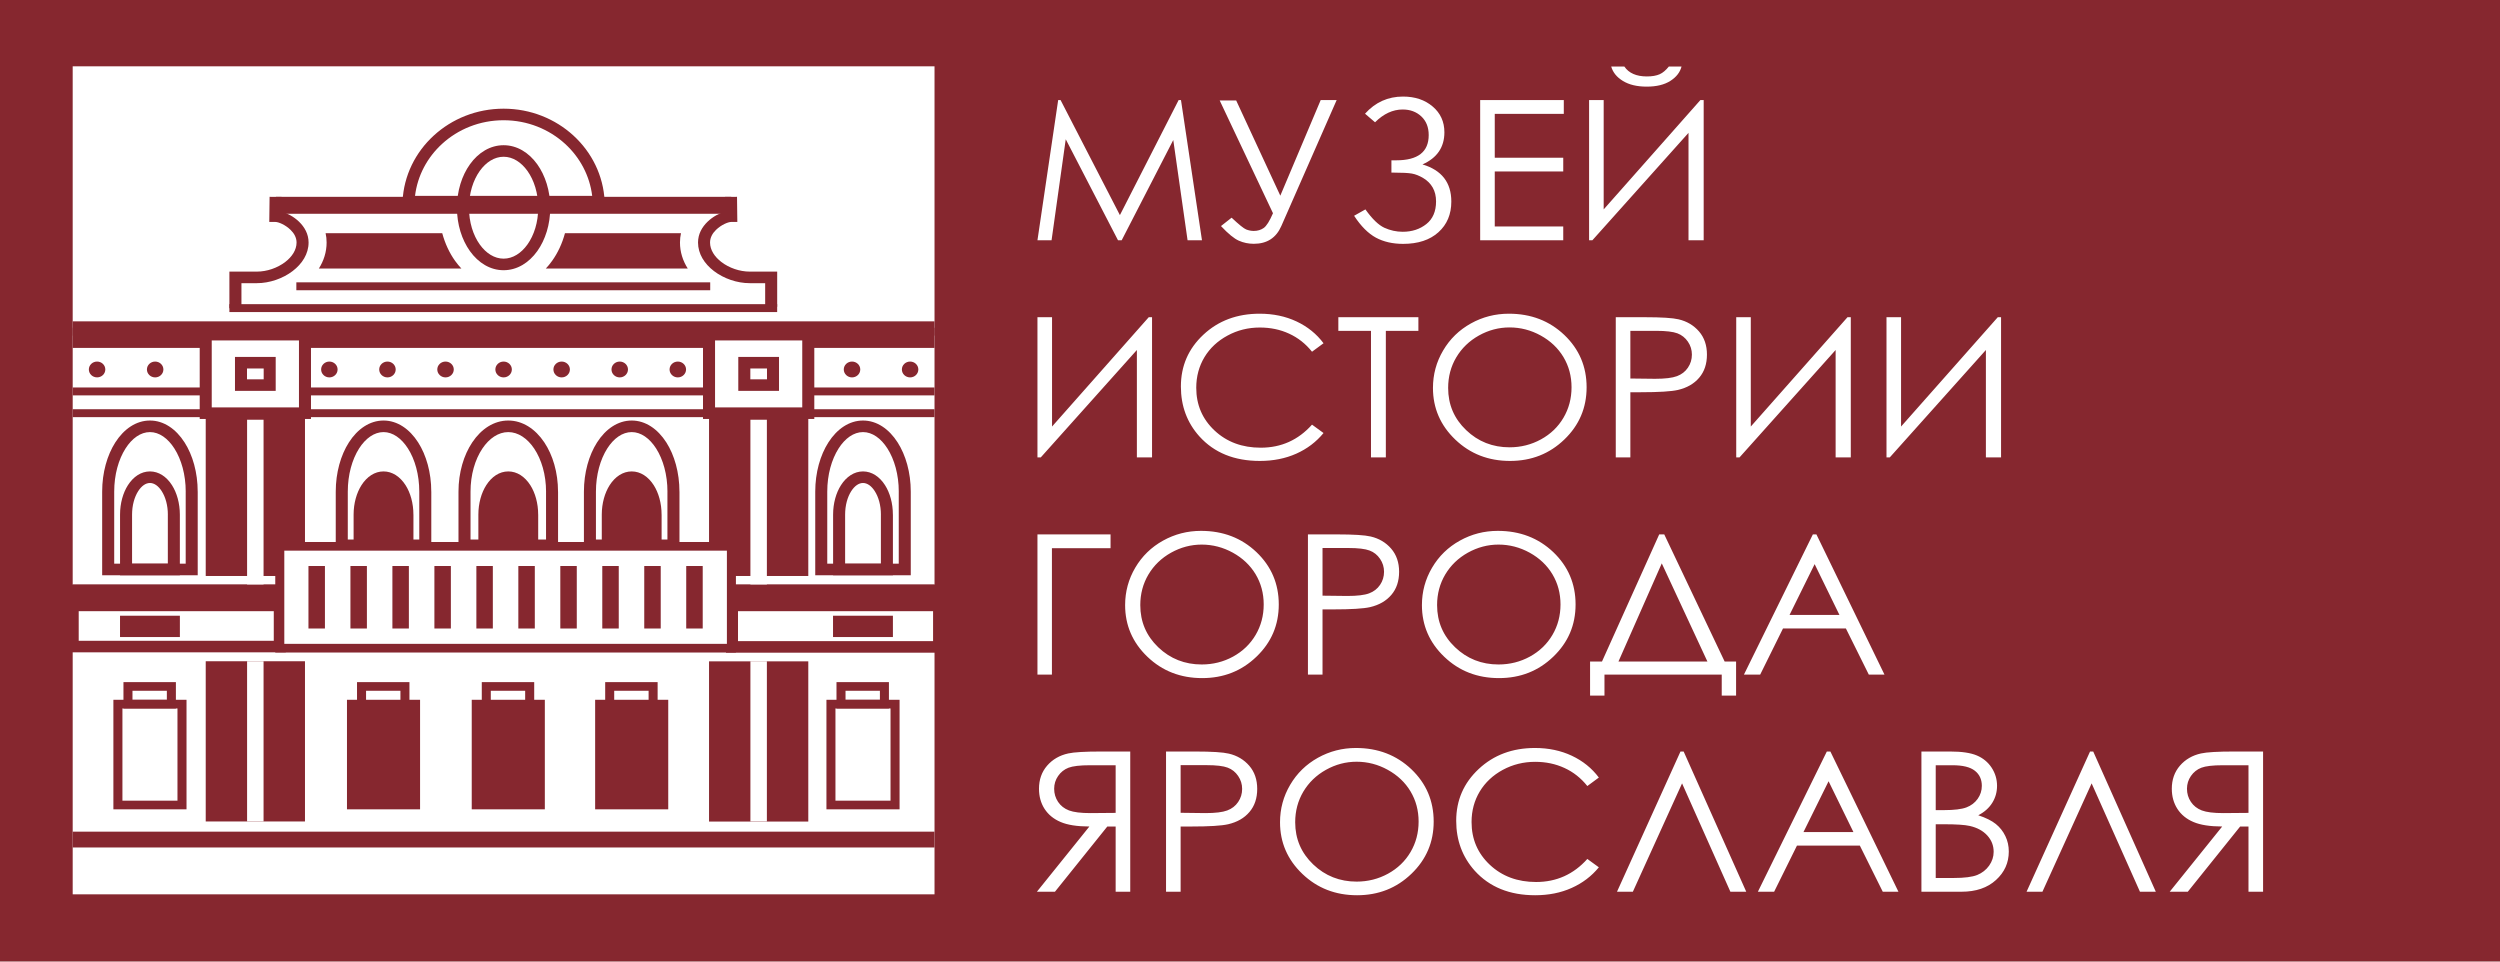 <svg width="104" height="40" viewBox="0 0 104 40" fill="none" xmlns="http://www.w3.org/2000/svg">
<rect width="104" height="40" fill="#86272F"/>
<path d="M67.026 2.767H67.572C67.665 2.905 67.79 3.008 67.948 3.077C68.104 3.146 68.291 3.18 68.508 3.18C68.728 3.18 68.905 3.149 69.041 3.089C69.176 3.029 69.302 2.92 69.424 2.767H69.952C69.891 3.006 69.738 3.204 69.489 3.364C69.239 3.524 68.911 3.604 68.504 3.604C68.099 3.604 67.77 3.525 67.514 3.368C67.257 3.212 67.095 3.011 67.026 2.767V2.767ZM70.873 9.995H70.242V5.527L66.243 9.995H66.106V4.163H66.713V8.711L70.736 4.163H70.873V9.995V9.995ZM61.575 4.163H65.054V4.738H62.182V6.562H65.031V7.133H62.182V9.42H65.031V9.995H61.575V4.163V4.163ZM56.785 4.73C57.212 4.255 57.739 4.017 58.365 4.017C58.864 4.017 59.275 4.155 59.599 4.431C59.924 4.707 60.087 5.064 60.087 5.504C60.087 6.125 59.782 6.571 59.175 6.84C59.975 7.078 60.375 7.594 60.375 8.386C60.375 8.914 60.196 9.34 59.838 9.662C59.481 9.984 58.992 10.145 58.369 10.145C57.935 10.145 57.558 10.059 57.237 9.886C56.917 9.712 56.614 9.409 56.331 8.976L56.801 8.711C57.082 9.108 57.346 9.362 57.59 9.475C57.834 9.586 58.089 9.642 58.354 9.642C58.739 9.642 59.065 9.535 59.336 9.321C59.605 9.108 59.74 8.792 59.74 8.378C59.74 8.159 59.694 7.967 59.602 7.804C59.509 7.642 59.379 7.511 59.212 7.411C59.044 7.31 58.885 7.247 58.733 7.22C58.582 7.194 58.333 7.181 57.986 7.181H57.883V6.669H58.085C58.985 6.669 59.434 6.319 59.434 5.619C59.434 5.293 59.331 5.034 59.127 4.843C58.922 4.651 58.663 4.555 58.35 4.555C57.943 4.555 57.559 4.732 57.202 5.087L56.785 4.73V4.73ZM50.739 4.179H51.425L53.261 8.14L54.941 4.163H55.605L53.303 9.404C53.087 9.896 52.707 10.142 52.159 10.142C51.94 10.142 51.731 10.099 51.536 10.013C51.341 9.928 51.093 9.725 50.793 9.404L51.235 9.056C51.541 9.344 51.744 9.508 51.845 9.547C51.948 9.586 52.051 9.607 52.155 9.607C52.314 9.607 52.453 9.567 52.57 9.484C52.687 9.402 52.815 9.197 52.956 8.87L50.739 4.179V4.179ZM43.158 9.995L44.02 4.163H44.12L46.588 8.949L49.031 4.163H49.129L50.002 9.995H49.403L48.808 5.825L46.662 9.995H46.509L44.335 5.793L43.745 9.995H43.158Z" fill="white"/>
<path d="M83.244 19.029H82.613V14.56L78.614 19.029H78.478V13.196H79.084V17.744L83.108 13.196H83.244V19.029V19.029ZM76.993 19.029H76.362V14.56L72.363 19.029H72.227V13.196H72.833V17.744L76.856 13.196H76.993V19.029V19.029ZM67.823 13.763V15.746L68.851 15.758C69.267 15.758 69.57 15.721 69.763 15.648C69.956 15.576 70.107 15.459 70.217 15.296C70.328 15.134 70.383 14.951 70.383 14.751C70.383 14.555 70.328 14.376 70.217 14.214C70.107 14.052 69.961 13.935 69.781 13.867C69.601 13.799 69.307 13.763 68.897 13.763H67.823ZM67.216 13.196H68.426C69.119 13.196 69.587 13.226 69.829 13.284C70.176 13.365 70.459 13.534 70.68 13.789C70.9 14.045 71.009 14.365 71.009 14.751C71.009 15.139 70.902 15.46 70.687 15.712C70.473 15.965 70.177 16.134 69.8 16.222C69.525 16.285 69.011 16.317 68.257 16.317H67.823V19.029H67.216V13.196V13.196ZM62.798 13.621C62.348 13.621 61.925 13.733 61.521 13.958C61.12 14.183 60.807 14.486 60.581 14.866C60.355 15.246 60.243 15.671 60.243 16.138C60.243 16.831 60.492 17.416 60.992 17.893C61.49 18.37 62.093 18.608 62.798 18.608C63.268 18.608 63.703 18.498 64.103 18.279C64.503 18.06 64.816 17.76 65.04 17.379C65.264 16.999 65.376 16.575 65.376 16.111C65.376 15.648 65.264 15.23 65.04 14.855C64.816 14.482 64.501 14.183 64.094 13.958C63.687 13.733 63.254 13.621 62.798 13.621V13.621ZM62.768 13.05C63.687 13.05 64.455 13.345 65.075 13.934C65.694 14.524 66.003 15.249 66.003 16.111C66.003 16.965 65.695 17.689 65.077 18.283C64.46 18.878 63.706 19.175 62.818 19.175C61.919 19.175 61.16 18.88 60.54 18.287C59.922 17.696 59.611 16.979 59.611 16.138C59.611 15.578 59.752 15.058 60.034 14.581C60.316 14.101 60.7 13.728 61.188 13.456C61.675 13.185 62.202 13.05 62.768 13.05V13.05ZM55.675 13.763V13.196H59.005V13.763H57.651V19.029H57.033V13.763H55.675V13.763ZM55.059 14.279L54.58 14.632C54.317 14.302 54 14.052 53.629 13.881C53.259 13.71 52.853 13.625 52.41 13.625C51.925 13.625 51.477 13.736 51.065 13.96C50.652 14.183 50.332 14.483 50.105 14.859C49.879 15.237 49.764 15.661 49.764 16.13C49.764 16.842 50.018 17.434 50.527 17.911C51.034 18.386 51.674 18.624 52.448 18.624C53.297 18.624 54.008 18.305 54.58 17.665L55.059 18.014C54.756 18.383 54.379 18.67 53.927 18.872C53.475 19.074 52.969 19.175 52.41 19.175C51.348 19.175 50.511 18.835 49.897 18.156C49.383 17.584 49.125 16.891 49.125 16.078C49.125 15.225 49.436 14.507 50.06 13.924C50.683 13.341 51.463 13.05 52.401 13.05C52.969 13.05 53.48 13.158 53.937 13.373C54.393 13.588 54.768 13.89 55.059 14.279V14.279ZM47.925 19.029H47.294V14.56L43.295 19.029H43.158V13.196H43.765V17.744L47.788 13.196H47.925V19.029Z" fill="white"/>
<path d="M75.489 23.468L74.445 25.581H76.521L75.489 23.468ZM75.563 22.231L78.394 28.063H77.742L76.789 26.144H74.173L73.224 28.063H72.548L75.415 22.231H75.563ZM67.327 27.521H71.029L69.13 23.436L67.327 27.521V27.521ZM66.746 28.936H66.147V27.521H66.642L69.023 22.231H69.233L71.746 27.521H72.221V28.936H71.624V28.063H66.746V28.936V28.936ZM62.338 22.655C61.889 22.655 61.465 22.768 61.062 22.992C60.66 23.217 60.348 23.52 60.121 23.901C59.896 24.281 59.783 24.706 59.783 25.172C59.783 25.866 60.033 26.45 60.533 26.928C61.031 27.404 61.634 27.642 62.338 27.642C62.809 27.642 63.244 27.533 63.644 27.314C64.044 27.094 64.357 26.794 64.581 26.413C64.805 26.034 64.917 25.61 64.917 25.146C64.917 24.683 64.805 24.264 64.581 23.89C64.357 23.516 64.041 23.217 63.634 22.992C63.227 22.768 62.795 22.655 62.338 22.655V22.655ZM62.309 22.084C63.227 22.084 63.996 22.38 64.616 22.968C65.234 23.558 65.544 24.284 65.544 25.146C65.544 26 65.236 26.724 64.618 27.317C64 27.913 63.247 28.209 62.358 28.209C61.459 28.209 60.7 27.915 60.081 27.322C59.462 26.73 59.152 26.013 59.152 25.172C59.152 24.613 59.293 24.093 59.575 23.615C59.856 23.136 60.241 22.762 60.729 22.491C61.216 22.22 61.742 22.084 62.309 22.084V22.084ZM55.017 22.797V24.78L56.045 24.792C56.46 24.792 56.764 24.756 56.956 24.683C57.149 24.611 57.3 24.493 57.41 24.331C57.521 24.169 57.576 23.986 57.576 23.785C57.576 23.589 57.521 23.411 57.41 23.248C57.3 23.086 57.155 22.969 56.975 22.902C56.794 22.833 56.5 22.797 56.09 22.797H55.017ZM54.41 22.231H55.62C56.312 22.231 56.78 22.261 57.023 22.319C57.369 22.4 57.652 22.569 57.873 22.824C58.093 23.079 58.203 23.4 58.203 23.785C58.203 24.174 58.096 24.495 57.881 24.746C57.666 24.999 57.37 25.169 56.993 25.257C56.718 25.32 56.204 25.351 55.45 25.351H55.017V28.063H54.41V22.231ZM49.991 22.655C49.542 22.655 49.118 22.768 48.715 22.992C48.314 23.217 48.001 23.52 47.774 23.901C47.549 24.281 47.436 24.706 47.436 25.172C47.436 25.866 47.685 26.45 48.185 26.928C48.684 27.404 49.287 27.642 49.991 27.642C50.461 27.642 50.897 27.533 51.297 27.314C51.697 27.094 52.009 26.794 52.234 26.413C52.457 26.034 52.57 25.61 52.57 25.146C52.57 24.683 52.457 24.264 52.234 23.89C52.009 23.516 51.694 23.217 51.287 22.992C50.88 22.768 50.447 22.655 49.991 22.655V22.655ZM49.961 22.084C50.88 22.084 51.649 22.38 52.268 22.968C52.887 23.558 53.197 24.284 53.197 25.146C53.197 26 52.889 26.724 52.27 27.317C51.653 27.913 50.899 28.209 50.011 28.209C49.112 28.209 48.353 27.915 47.733 27.322C47.115 26.73 46.805 26.013 46.805 25.172C46.805 24.613 46.946 24.093 47.227 23.615C47.509 23.136 47.894 22.762 48.381 22.491C48.869 22.22 49.395 22.084 49.961 22.084ZM43.76 28.063H43.158V22.231H46.199V22.806H43.76V28.063Z" fill="white"/>
<path d="M93.537 31.834V33.816L92.492 33.825C92.088 33.825 91.79 33.788 91.595 33.714C91.401 33.639 91.251 33.521 91.142 33.359C91.033 33.197 90.978 33.014 90.978 32.813C90.978 32.617 91.033 32.44 91.143 32.281C91.253 32.121 91.398 32.006 91.577 31.937C91.756 31.869 92.053 31.834 92.469 31.834H93.537V31.834ZM94.144 31.263H92.935C92.26 31.263 91.804 31.29 91.564 31.343C91.204 31.422 90.911 31.592 90.685 31.852C90.46 32.113 90.347 32.433 90.347 32.813C90.347 33.13 90.425 33.409 90.58 33.65C90.736 33.891 90.957 34.072 91.247 34.195C91.536 34.319 91.934 34.381 92.443 34.383L90.26 37.096H91.012L93.19 34.383H93.537V37.096H94.144V31.263V31.263ZM89.682 37.096H89.022L87.012 32.588L84.965 37.096H84.305L86.946 31.263H87.078L89.682 37.096V37.096ZM80.526 34.289V36.524H81.277C81.72 36.524 82.044 36.482 82.251 36.4C82.457 36.316 82.623 36.186 82.749 36.009C82.874 35.831 82.936 35.641 82.936 35.434C82.936 35.175 82.847 34.949 82.671 34.756C82.495 34.563 82.254 34.431 81.945 34.36C81.739 34.312 81.379 34.289 80.868 34.289H80.526V34.289ZM80.526 31.834V33.701H80.872C81.293 33.701 81.603 33.663 81.8 33.589C81.999 33.514 82.155 33.394 82.271 33.232C82.386 33.07 82.444 32.889 82.444 32.691C82.444 32.424 82.347 32.214 82.154 32.063C81.96 31.91 81.651 31.834 81.227 31.834H80.526ZM79.931 31.263H81.129C81.61 31.263 81.979 31.318 82.238 31.428C82.496 31.537 82.701 31.707 82.851 31.934C83 32.162 83.077 32.413 83.077 32.691C83.077 32.95 83.01 33.186 82.878 33.398C82.745 33.611 82.551 33.784 82.296 33.915C82.612 34.02 82.855 34.14 83.026 34.278C83.197 34.417 83.33 34.585 83.424 34.783C83.519 34.979 83.566 35.193 83.566 35.423C83.566 35.889 83.389 36.286 83.032 36.609C82.677 36.933 82.199 37.096 81.599 37.096H79.931V31.263V31.263ZM76.069 32.5L75.025 34.613H77.102L76.069 32.5ZM76.144 31.263L78.975 37.096H78.323L77.369 35.176H74.754L73.804 37.096H73.128L75.996 31.263H76.144V31.263ZM72.644 37.096H71.984L69.974 32.588L67.927 37.096H67.267L69.908 31.263H70.04L72.644 37.096V37.096ZM66.512 32.346L66.033 32.699C65.77 32.369 65.453 32.118 65.082 31.948C64.712 31.777 64.306 31.692 63.863 31.692C63.378 31.692 62.93 31.803 62.517 32.026C62.105 32.249 61.785 32.55 61.558 32.926C61.331 33.304 61.217 33.727 61.217 34.197C61.217 34.908 61.471 35.501 61.98 35.978C62.487 36.453 63.127 36.691 63.901 36.691C64.75 36.691 65.461 36.372 66.033 35.732L66.512 36.08C66.209 36.45 65.832 36.737 65.379 36.939C64.928 37.142 64.421 37.242 63.863 37.242C62.801 37.242 61.964 36.902 61.349 36.223C60.836 35.65 60.578 34.957 60.578 34.145C60.578 33.291 60.889 32.574 61.513 31.991C62.136 31.408 62.916 31.116 63.854 31.116C64.422 31.116 64.933 31.225 65.39 31.44C65.846 31.655 66.221 31.957 66.512 32.346V32.346ZM56.435 31.688C55.986 31.688 55.562 31.8 55.159 32.025C54.758 32.249 54.445 32.553 54.218 32.933C53.993 33.313 53.88 33.738 53.88 34.205C53.88 34.898 54.13 35.482 54.629 35.96C55.128 36.436 55.731 36.675 56.435 36.675C56.906 36.675 57.341 36.565 57.741 36.346C58.141 36.126 58.454 35.826 58.678 35.446C58.902 35.066 59.014 34.642 59.014 34.178C59.014 33.715 58.902 33.297 58.678 32.922C58.454 32.548 58.138 32.249 57.731 32.025C57.324 31.8 56.892 31.688 56.435 31.688V31.688ZM56.406 31.116C57.324 31.116 58.093 31.412 58.713 32.001C59.331 32.59 59.641 33.316 59.641 34.178C59.641 35.032 59.333 35.756 58.715 36.35C58.097 36.945 57.344 37.242 56.455 37.242C55.556 37.242 54.797 36.947 54.178 36.354C53.559 35.763 53.249 35.045 53.249 34.205C53.249 33.645 53.39 33.125 53.672 32.647C53.953 32.168 54.338 31.795 54.825 31.523C55.313 31.252 55.84 31.116 56.406 31.116V31.116ZM49.114 31.83V33.812L50.142 33.825C50.558 33.825 50.86 33.788 51.053 33.715C51.246 33.643 51.397 33.526 51.507 33.363C51.618 33.201 51.673 33.018 51.673 32.818C51.673 32.622 51.618 32.443 51.507 32.281C51.397 32.118 51.252 32.002 51.072 31.934C50.891 31.865 50.597 31.83 50.187 31.83H49.114V31.83ZM48.507 31.263H49.716C50.41 31.263 50.877 31.293 51.119 31.351C51.466 31.432 51.749 31.601 51.97 31.856C52.19 32.111 52.3 32.432 52.3 32.818C52.3 33.206 52.193 33.527 51.977 33.779C51.763 34.032 51.467 34.201 51.09 34.289C50.815 34.352 50.301 34.383 49.548 34.383H49.114V37.096H48.507V31.263V31.263ZM46.411 31.834V33.816L45.367 33.825C44.963 33.825 44.664 33.788 44.47 33.714C44.276 33.639 44.125 33.521 44.016 33.359C43.908 33.197 43.853 33.014 43.853 32.813C43.853 32.617 43.908 32.44 44.018 32.281C44.128 32.121 44.272 32.006 44.451 31.937C44.63 31.869 44.928 31.834 45.343 31.834H46.411V31.834ZM47.018 31.263H45.809C45.135 31.263 44.678 31.29 44.439 31.343C44.078 31.422 43.785 31.592 43.56 31.852C43.334 32.113 43.222 32.433 43.222 32.813C43.222 33.13 43.299 33.409 43.454 33.65C43.611 33.891 43.832 34.072 44.122 34.195C44.41 34.319 44.809 34.381 45.318 34.383L43.135 37.096H43.886L46.064 34.383H46.411V37.096H47.018V31.263V31.263Z" fill="white"/>
<path fill-rule="evenodd" clip-rule="evenodd" d="M3.024 2.759H38.876V37.204H3.024V2.759Z" fill="white"/>
<path d="M12.687 27.508H8.558V34.173H12.687V27.508Z" fill="#86272F"/>
<path d="M33.625 27.512H29.496V34.177H33.625V27.512Z" fill="#86272F"/>
<path d="M12.687 17.218H8.558V23.961H12.687V17.218Z" fill="#86272F"/>
<path d="M33.625 17.218H29.496V23.961H33.625V17.218Z" fill="#86272F"/>
<path d="M17.442 22.445V20.453H17.442C17.442 19.748 17.262 19.112 16.97 18.655C16.701 18.235 16.341 17.975 15.955 17.975C15.568 17.975 15.208 18.235 14.939 18.655C14.648 19.112 14.468 19.747 14.468 20.453H14.467V20.457L14.468 20.458V22.445H17.442ZM17.942 20.453V22.926H13.967V20.458H13.969V20.454L13.967 20.453C13.967 19.658 14.176 18.934 14.513 18.406C14.873 17.843 15.382 17.494 15.955 17.494C16.527 17.494 17.036 17.843 17.396 18.406C17.733 18.933 17.941 19.657 17.941 20.453H17.942V20.453Z" fill="#86272F"/>
<path d="M22.715 22.445V20.453H22.716C22.716 19.75 22.527 19.116 22.222 18.66C21.938 18.237 21.556 17.975 21.144 17.975C20.733 17.975 20.351 18.237 20.067 18.66C19.762 19.116 19.574 19.749 19.574 20.453H19.573V20.457L19.574 20.458V22.445H22.715ZM23.215 20.453V22.926H19.073V20.458H19.075V20.454L19.073 20.453C19.073 19.656 19.293 18.93 19.647 18.401C20.022 17.84 20.551 17.494 21.144 17.494C21.738 17.494 22.267 17.84 22.642 18.401C22.995 18.929 23.214 19.655 23.214 20.453H23.215V20.453Z" fill="#86272F"/>
<path d="M27.765 22.445V20.453H27.766C27.766 19.748 27.586 19.112 27.294 18.655C27.025 18.235 26.666 17.975 26.279 17.975C25.892 17.975 25.532 18.235 25.263 18.655C24.972 19.112 24.791 19.747 24.791 20.453H24.791V20.457L24.791 20.458V22.445H27.765V22.445ZM28.266 20.453V22.926H24.291V20.458H24.292V20.454L24.291 20.453C24.291 19.658 24.5 18.934 24.837 18.406C25.197 17.843 25.706 17.494 26.279 17.494C26.851 17.494 27.36 17.843 27.72 18.406C28.056 18.933 28.265 19.657 28.265 20.453H28.266V20.453Z" fill="#86272F"/>
<path fill-rule="evenodd" clip-rule="evenodd" d="M16.948 22.686V21.408C16.948 20.549 16.503 19.852 15.954 19.852C15.405 19.852 14.96 20.549 14.96 21.408V21.411V22.686H16.948Z" fill="#86272F"/>
<path d="M16.698 22.445V21.408H16.699C16.699 21.024 16.602 20.679 16.444 20.433C16.31 20.222 16.136 20.092 15.954 20.092C15.773 20.092 15.598 20.222 15.465 20.433C15.307 20.678 15.21 21.023 15.21 21.408H15.21L15.21 21.411V22.445H16.698V22.445ZM17.199 21.408V22.926H14.71V21.411H14.711L14.71 21.408C14.71 20.934 14.836 20.5 15.038 20.183C15.264 19.83 15.587 19.611 15.954 19.611C16.322 19.611 16.645 19.83 16.871 20.183C17.073 20.499 17.198 20.933 17.198 21.408H17.199V21.408Z" fill="#86272F"/>
<path fill-rule="evenodd" clip-rule="evenodd" d="M22.139 22.686V21.408C22.139 20.549 21.693 19.852 21.144 19.852C20.595 19.852 20.15 20.549 20.15 21.408V21.411V22.686H22.139V22.686Z" fill="#86272F"/>
<path d="M21.888 22.445V21.408H21.889C21.889 21.024 21.792 20.679 21.634 20.433C21.5 20.222 21.326 20.092 21.145 20.092C20.963 20.092 20.789 20.222 20.655 20.433C20.497 20.678 20.401 21.023 20.401 21.408H20.399L20.401 21.411V22.445H21.888V22.445ZM22.389 21.408V22.926H19.9V21.411H19.901L19.9 21.408C19.9 20.934 20.026 20.5 20.229 20.183C20.454 19.83 20.777 19.611 21.145 19.611C21.512 19.611 21.835 19.83 22.061 20.183C22.263 20.499 22.388 20.933 22.388 21.408H22.389V21.408Z" fill="#86272F"/>
<path fill-rule="evenodd" clip-rule="evenodd" d="M27.273 22.686V21.408C27.273 20.549 26.828 19.852 26.279 19.852C25.73 19.852 25.285 20.549 25.285 21.408V21.411V22.686H27.273V22.686Z" fill="#86272F"/>
<path d="M27.023 22.445V21.408H27.024C27.024 21.024 26.926 20.679 26.768 20.433C26.634 20.222 26.46 20.092 26.279 20.092C26.097 20.092 25.923 20.222 25.788 20.433C25.632 20.678 25.535 21.023 25.535 21.408H25.534L25.535 21.411V22.445H27.023V22.445ZM27.523 21.408V22.926H25.034V21.411H25.035L25.034 21.408C25.034 20.934 25.16 20.5 25.362 20.183C25.588 19.83 25.911 19.611 26.279 19.611C26.646 19.611 26.969 19.83 27.195 20.183C27.397 20.499 27.522 20.933 27.522 21.408H27.523V21.408Z" fill="#86272F"/>
<path d="M7.725 23.449V20.453H7.726C7.726 19.748 7.545 19.112 7.253 18.655C6.984 18.235 6.625 17.975 6.238 17.975C5.851 17.975 5.491 18.235 5.223 18.655C4.931 19.112 4.751 19.747 4.751 20.453H4.75V20.457L4.751 20.458V23.449H7.725V23.449ZM8.225 20.453V23.93H4.25V20.458H4.252V20.454L4.25 20.453C4.25 19.658 4.459 18.934 4.796 18.406C5.156 17.843 5.665 17.494 6.238 17.494C6.811 17.494 7.319 17.843 7.679 18.406C8.016 18.933 8.224 19.657 8.224 20.453H8.225V20.453Z" fill="#86272F"/>
<path d="M6.982 23.449V21.408H6.983C6.983 21.024 6.886 20.679 6.728 20.433C6.594 20.222 6.42 20.092 6.238 20.092C6.056 20.092 5.883 20.222 5.748 20.433C5.592 20.678 5.494 21.023 5.494 21.408H5.494L5.494 21.411V23.449H6.982V23.449ZM7.482 21.408V23.93H4.994V21.411H4.995L4.994 21.408C4.994 20.934 5.119 20.5 5.322 20.183C5.548 19.83 5.871 19.611 6.238 19.611C6.605 19.611 6.929 19.83 7.154 20.183C7.356 20.499 7.481 20.933 7.482 21.408H7.482Z" fill="#86272F"/>
<path d="M37.388 23.449V20.453H37.389C37.389 19.748 37.208 19.112 36.916 18.655C36.648 18.235 36.288 17.975 35.901 17.975C35.514 17.975 35.154 18.235 34.886 18.655C34.595 19.112 34.414 19.747 34.414 20.453H34.413V20.457L34.414 20.458V23.449H37.388V23.449ZM37.888 20.453V23.93H33.914V20.458H33.915V20.454L33.914 20.453C33.914 19.658 34.122 18.934 34.46 18.406C34.82 17.843 35.329 17.494 35.901 17.494C36.474 17.494 36.983 17.843 37.342 18.406C37.679 18.933 37.888 19.657 37.888 20.453H37.888Z" fill="#86272F"/>
<path d="M36.645 23.449V21.408H36.646C36.646 21.024 36.549 20.679 36.391 20.433C36.257 20.222 36.083 20.092 35.901 20.092C35.719 20.092 35.546 20.222 35.411 20.433C35.254 20.678 35.157 21.023 35.157 21.408H35.156L35.157 21.411V23.449H36.645ZM37.145 21.408V23.93H34.657V21.411H34.658L34.657 21.408C34.657 20.934 34.782 20.5 34.985 20.183C35.211 19.83 35.534 19.611 35.901 19.611C36.268 19.611 36.592 19.83 36.817 20.183C37.019 20.499 37.144 20.933 37.144 21.408H37.145Z" fill="#86272F"/>
<path d="M3.024 24.318H11.889V27.137H2.773V24.318H3.024ZM11.389 24.798H3.274V26.657H11.389V24.798Z" fill="#86272F"/>
<path d="M30.451 24.318H39.316V27.152H30.201V24.318H30.451ZM38.816 24.798H30.701V26.671H38.816V24.798Z" fill="#86272F"/>
<path d="M17.287 29.292H14.621V33.489H17.287V29.292Z" fill="#86272F"/>
<path d="M14.621 29.111H17.475V33.668H14.434V29.111H14.621V29.111ZM17.1 29.472H14.809V33.308H17.1V29.472V29.472Z" fill="#86272F"/>
<path d="M15.04 28.376H17.033V29.841H14.852V28.376H15.04ZM16.658 28.736H15.228V29.48H16.658V28.736Z" fill="#86272F"/>
<path d="M22.477 29.292H19.811V33.489H22.477V29.292Z" fill="#86272F"/>
<path d="M19.811 29.111H22.665V33.668H19.624V29.111H19.811V29.111ZM22.29 29.472H19.999V33.308H22.29V29.472V29.472Z" fill="#86272F"/>
<path d="M20.23 28.376H22.223V29.841H20.042V28.376H20.23ZM21.847 28.736H20.417V29.48H21.847V28.736V28.736Z" fill="#86272F"/>
<path d="M27.611 29.292H24.946V33.489H27.611V29.292Z" fill="#86272F"/>
<path d="M24.946 29.111H27.799V33.668H24.758V29.111H24.946V29.111ZM27.424 29.472H25.134V33.308H27.424V29.472V29.472Z" fill="#86272F"/>
<path d="M25.363 28.376H27.357V29.841H25.176V28.376H25.363ZM26.982 28.736H25.551V29.48H26.982V28.736Z" fill="#86272F"/>
<path d="M34.568 29.111H37.422V33.668H34.38V29.111H34.568V29.111ZM37.046 29.472H34.755V33.308H37.046V29.472V29.472Z" fill="#86272F"/>
<path d="M34.986 28.376H36.979V29.473H34.798V28.376H34.986ZM36.604 28.736H35.174V29.112H36.604V28.736Z" fill="#86272F"/>
<path d="M3.024 34.597L3.024 35.255L38.875 35.255L38.875 34.597L3.024 34.597Z" fill="#86272F"/>
<path d="M3.024 17.024L3.024 17.353L38.875 17.353L38.875 17.024L3.024 17.024Z" fill="#86272F"/>
<path d="M3.024 16.119L3.024 16.448L38.875 16.448L38.875 16.119L3.024 16.119Z" fill="#86272F"/>
<path d="M3.024 13.633L3.024 13.962L38.875 13.962L38.875 13.633L3.024 13.633Z" fill="#86272F"/>
<path d="M9.543 12.653L9.543 12.982L32.33 12.982L32.33 12.653L9.543 12.653Z" fill="#86272F"/>
<path d="M10.964 27.508H10.279V34.173H10.964V27.508Z" fill="white"/>
<path d="M31.902 27.508H31.217V34.173H31.902V27.508Z" fill="white"/>
<path d="M10.964 17.461H10.279V24.336H10.964V17.461Z" fill="white"/>
<path d="M31.902 17.461H31.217V24.336H31.902V17.461Z" fill="white"/>
<path d="M38.876 24.32H3.024V25.425H38.876V24.32Z" fill="#86272F"/>
<path d="M38.876 13.368H3.024V14.473H38.876V13.368Z" fill="#86272F"/>
<path d="M4.905 29.111H7.759V33.668H4.717V29.111H4.905V29.111ZM7.383 29.472H5.093V33.308H7.383V29.472V29.472Z" fill="#86272F"/>
<path d="M5.324 28.376H7.317V29.473H5.136V28.376H5.324V28.376ZM6.941 28.736H5.511V29.112H6.941V28.736Z" fill="#86272F"/>
<path d="M30.426 22.727H11.639V26.965H30.426V22.727Z" fill="white"/>
<path d="M11.827 26.784H30.239V22.907H11.827V26.784V26.784ZM30.427 27.145H11.451V22.547H30.614V27.145H30.427Z" fill="#86272F"/>
<path d="M20.502 23.546H19.817V26.146H20.502V23.546Z" fill="#86272F"/>
<path d="M18.756 23.546H18.071V26.146H18.756V23.546Z" fill="#86272F"/>
<path d="M13.517 23.546H12.832V26.146H13.517V23.546Z" fill="#86272F"/>
<path d="M15.263 23.546H14.578V26.146H15.263V23.546Z" fill="#86272F"/>
<path d="M22.248 23.546H21.563V26.146H22.248V23.546Z" fill="#86272F"/>
<path d="M23.994 23.546H23.309V26.146H23.994V23.546Z" fill="#86272F"/>
<path d="M29.233 23.546H28.547V26.146H29.233V23.546Z" fill="#86272F"/>
<path d="M27.486 23.546H26.801V26.146H27.486V23.546Z" fill="#86272F"/>
<path d="M25.74 23.546H25.055V26.146H25.74V23.546Z" fill="#86272F"/>
<path d="M17.009 23.546H16.324V26.146H17.009V23.546Z" fill="#86272F"/>
<path d="M37.145 25.614H34.654V26.501H37.145V25.614Z" fill="#86272F"/>
<path d="M7.483 25.614H4.993V26.501H7.483V25.614Z" fill="#86272F"/>
<path d="M20.95 15.7C21.139 15.7 21.293 15.552 21.293 15.37C21.293 15.188 21.139 15.041 20.95 15.041C20.761 15.041 20.607 15.188 20.607 15.37C20.607 15.552 20.761 15.7 20.95 15.7Z" fill="#86272F"/>
<path d="M23.365 15.7C23.554 15.7 23.708 15.552 23.708 15.37C23.708 15.188 23.554 15.041 23.365 15.041C23.175 15.041 23.022 15.188 23.022 15.37C23.022 15.552 23.175 15.7 23.365 15.7Z" fill="#86272F"/>
<path d="M25.781 15.7C25.97 15.7 26.124 15.552 26.124 15.37C26.124 15.188 25.97 15.041 25.781 15.041C25.591 15.041 25.438 15.188 25.438 15.37C25.438 15.552 25.591 15.7 25.781 15.7Z" fill="#86272F"/>
<path d="M28.197 15.7C28.386 15.7 28.54 15.552 28.54 15.37C28.54 15.188 28.386 15.041 28.197 15.041C28.008 15.041 27.854 15.188 27.854 15.37C27.854 15.552 28.008 15.7 28.197 15.7Z" fill="#86272F"/>
<path d="M30.613 15.7C30.802 15.7 30.956 15.552 30.956 15.37C30.956 15.188 30.802 15.041 30.613 15.041C30.424 15.041 30.27 15.188 30.27 15.37C30.27 15.552 30.424 15.7 30.613 15.7Z" fill="#86272F"/>
<path d="M33.029 15.7C33.218 15.7 33.372 15.552 33.372 15.37C33.372 15.188 33.218 15.041 33.029 15.041C32.84 15.041 32.686 15.188 32.686 15.37C32.686 15.552 32.84 15.7 33.029 15.7Z" fill="#86272F"/>
<path d="M35.444 15.7C35.633 15.7 35.787 15.552 35.787 15.37C35.787 15.188 35.633 15.041 35.444 15.041C35.255 15.041 35.101 15.188 35.101 15.37C35.101 15.552 35.255 15.7 35.444 15.7Z" fill="#86272F"/>
<path d="M37.861 15.7C38.05 15.7 38.203 15.552 38.203 15.37C38.203 15.188 38.05 15.041 37.861 15.041C37.671 15.041 37.518 15.188 37.518 15.37C37.518 15.552 37.671 15.7 37.861 15.7Z" fill="#86272F"/>
<path d="M18.534 15.7C18.723 15.7 18.877 15.552 18.877 15.37C18.877 15.188 18.723 15.041 18.534 15.041C18.345 15.041 18.191 15.188 18.191 15.37C18.191 15.552 18.345 15.7 18.534 15.7Z" fill="#86272F"/>
<path d="M16.118 15.7C16.307 15.7 16.461 15.552 16.461 15.37C16.461 15.188 16.307 15.041 16.118 15.041C15.928 15.041 15.775 15.188 15.775 15.37C15.775 15.552 15.928 15.7 16.118 15.7Z" fill="#86272F"/>
<path d="M13.701 15.7C13.891 15.7 14.044 15.552 14.044 15.37C14.044 15.188 13.891 15.041 13.701 15.041C13.512 15.041 13.359 15.188 13.359 15.37C13.359 15.552 13.512 15.7 13.701 15.7Z" fill="#86272F"/>
<path d="M11.286 15.7C11.475 15.7 11.629 15.552 11.629 15.37C11.629 15.188 11.475 15.041 11.286 15.041C11.096 15.041 10.943 15.188 10.943 15.37C10.943 15.552 11.096 15.7 11.286 15.7Z" fill="#86272F"/>
<path d="M8.871 15.7C9.06 15.7 9.213 15.552 9.213 15.37C9.213 15.188 9.06 15.041 8.871 15.041C8.681 15.041 8.528 15.188 8.528 15.37C8.528 15.552 8.681 15.7 8.871 15.7Z" fill="#86272F"/>
<path d="M6.454 15.7C6.644 15.7 6.797 15.552 6.797 15.37C6.797 15.188 6.644 15.041 6.454 15.041C6.265 15.041 6.112 15.188 6.112 15.37C6.112 15.552 6.265 15.7 6.454 15.7Z" fill="#86272F"/>
<path d="M4.038 15.699C4.228 15.699 4.381 15.552 4.381 15.37C4.381 15.188 4.228 15.041 4.038 15.041C3.849 15.041 3.696 15.188 3.696 15.37C3.696 15.552 3.849 15.699 4.038 15.699Z" fill="#86272F"/>
<path d="M24.635 8.148C24.532 7.301 24.12 6.545 23.511 5.987C22.845 5.377 21.943 5.002 20.95 5.002C19.956 5.002 19.054 5.377 18.389 5.987C17.779 6.545 17.368 7.301 17.265 8.148H24.635V8.148ZM23.855 5.639C24.614 6.335 25.103 7.301 25.154 8.378L25.167 8.628H16.733L16.745 8.378C16.796 7.301 17.285 6.335 18.045 5.639C18.8 4.947 19.823 4.521 20.95 4.521C22.076 4.521 23.099 4.947 23.855 5.639Z" fill="#86272F"/>
<path d="M30.42 8.188H11.479V8.893H30.42V8.188Z" fill="#86272F"/>
<path d="M30.66 8.188L30.673 9.233H30.42C30.289 9.233 30.007 9.349 29.787 9.562C29.645 9.699 29.538 9.878 29.538 10.089C29.538 10.399 29.729 10.685 30.01 10.9C30.334 11.147 30.77 11.299 31.188 11.299H32.331V12.764H31.831V11.78H31.188C30.66 11.78 30.108 11.588 29.7 11.276C29.304 10.975 29.038 10.559 29.038 10.089C29.038 9.733 29.207 9.443 29.434 9.224C29.654 9.01 29.94 8.864 30.169 8.796L30.162 8.191L30.66 8.188V8.188Z" fill="#86272F"/>
<path d="M11.713 8.191L11.706 8.796C11.934 8.864 12.22 9.01 12.441 9.224C12.667 9.443 12.837 9.733 12.837 10.089C12.837 10.559 12.57 10.975 12.174 11.276C11.766 11.588 11.215 11.78 10.686 11.78H10.044V12.825H9.543V11.299H10.686C11.105 11.299 11.541 11.147 11.864 10.9C12.146 10.685 12.337 10.399 12.337 10.089C12.337 9.878 12.229 9.699 12.087 9.562C11.867 9.349 11.586 9.233 11.454 9.233H11.202L11.215 8.188L11.713 8.191V8.191Z" fill="#86272F"/>
<path d="M20.95 6.041C21.504 6.041 21.999 6.344 22.351 6.836C22.684 7.302 22.89 7.94 22.89 8.641C22.89 9.342 22.684 9.98 22.351 10.446C21.999 10.938 21.504 11.241 20.95 11.241C20.396 11.241 19.901 10.938 19.549 10.446C19.216 9.98 19.009 9.342 19.009 8.641C19.009 7.94 19.216 7.302 19.549 6.836C19.901 6.344 20.396 6.041 20.95 6.041V6.041ZM21.94 7.108C21.68 6.746 21.33 6.521 20.95 6.521C20.57 6.521 20.22 6.746 19.96 7.108C19.682 7.497 19.51 8.038 19.51 8.641C19.51 9.244 19.682 9.785 19.96 10.173C20.22 10.536 20.57 10.76 20.95 10.76C21.33 10.76 21.68 10.536 21.94 10.173C22.218 9.785 22.39 9.244 22.39 8.641C22.39 8.038 22.218 7.497 21.94 7.108V7.108Z" fill="#86272F"/>
<path d="M12.328 11.745L12.328 12.074L29.545 12.074L29.545 11.745L12.328 11.745Z" fill="#86272F"/>
<path fill-rule="evenodd" clip-rule="evenodd" d="M13.545 9.7H18.397C18.513 10.132 18.698 10.526 18.933 10.854C19.015 10.967 19.101 11.072 19.193 11.17H13.265C13.468 10.85 13.587 10.484 13.587 10.089C13.587 9.953 13.573 9.822 13.545 9.7V9.7ZM23.503 9.7H28.329C28.302 9.822 28.287 9.953 28.287 10.089C28.287 10.484 28.406 10.85 28.61 11.17H22.707C22.799 11.072 22.886 10.967 22.966 10.854C23.202 10.526 23.387 10.132 23.503 9.7Z" fill="#86272F"/>
<path d="M12.687 13.921H8.558V17.189H12.687V13.921Z" fill="white"/>
<path d="M8.558 13.681H12.937V17.429H8.308V13.681H8.558V13.681ZM12.437 14.162H8.808V16.948H12.437V14.162V14.162Z" fill="#86272F"/>
<path d="M33.625 13.921H29.496V17.189H33.625V13.921Z" fill="white"/>
<path d="M29.495 13.681H33.875V17.429H29.245V13.681H29.495V13.681ZM33.374 14.162H29.746V16.948H33.374V14.162V14.162Z" fill="#86272F"/>
<path d="M10.025 14.848H11.469V16.26H9.775V14.848H10.025ZM10.969 15.329H10.275V15.78H10.969V15.329Z" fill="#86272F"/>
<path d="M30.964 14.848H32.407V16.26H30.713V14.848H30.964ZM31.907 15.329H31.214V15.78H31.907V15.329Z" fill="#86272F"/>
</svg>
